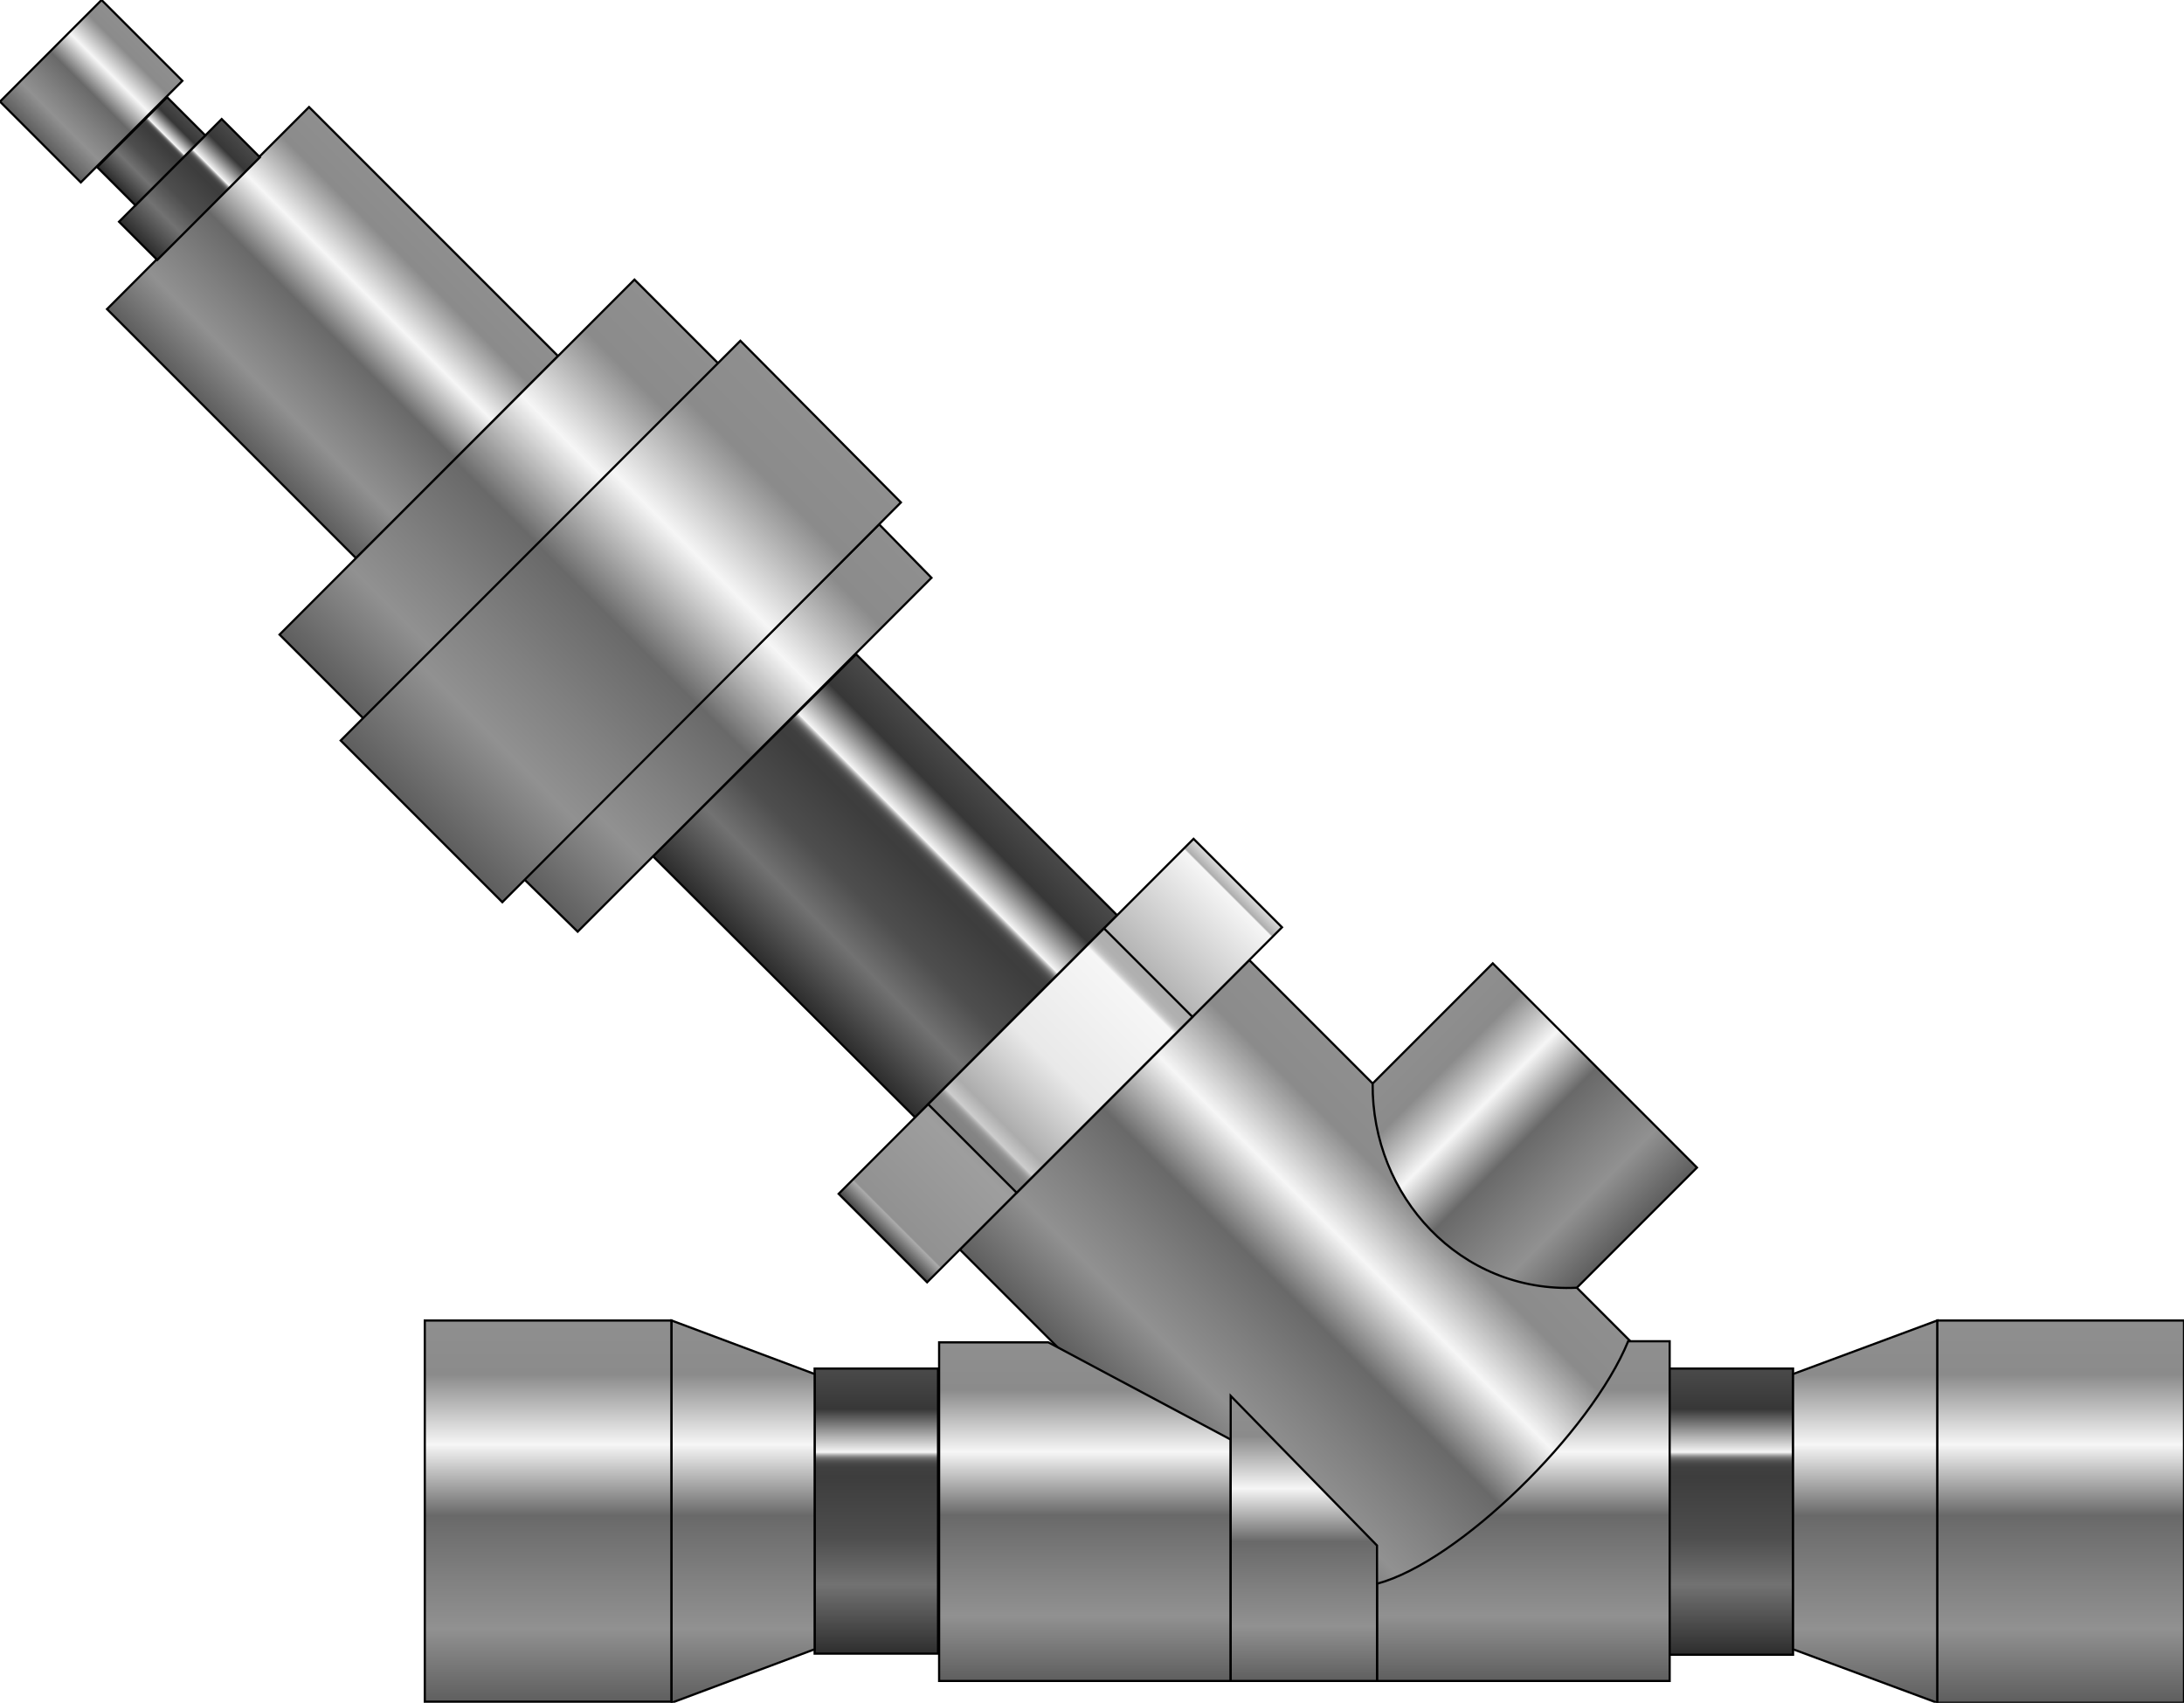 <?xml version="1.0" encoding="utf-8"?>
<!-- Generator: Adobe Illustrator 19.2.1, SVG Export Plug-In . SVG Version: 6.00 Build 0)  -->
<svg version="1.1" id="图层_1" xmlns="http://www.w3.org/2000/svg" xmlns:xlink="http://www.w3.org/1999/xlink" x="0px" y="0px"
	 viewBox="0 0 200 155.9" style="enable-background:new 0 0 200 155.9;" xml:space="preserve">
<style type="text/css">
	.st0{fill:url(#SVGID_1_);stroke:#000000;stroke-width:0.2;stroke-miterlimit:10;}
	.st1{fill:url(#SVGID_2_);stroke:#000000;stroke-width:0.2;stroke-miterlimit:10;}
	.st2{fill:url(#SVGID_3_);stroke:#000000;stroke-width:0.2;stroke-miterlimit:10;}
	.st3{fill:url(#SVGID_4_);stroke:#000000;stroke-width:0.2;stroke-miterlimit:10;}
	.st4{fill:url(#SVGID_5_);stroke:#000000;stroke-width:0.2;stroke-miterlimit:10;}
	.st5{fill:url(#SVGID_6_);stroke:#000000;stroke-width:0.2;stroke-miterlimit:10;}
	.st6{fill:url(#SVGID_7_);stroke:#000000;stroke-width:0.2;stroke-miterlimit:10;}
	.st7{fill:url(#SVGID_8_);stroke:#000000;stroke-width:0.2;stroke-miterlimit:10;}
	.st8{fill:url(#SVGID_9_);stroke:#000000;stroke-width:0.2;stroke-miterlimit:10;}
	.st9{fill:url(#SVGID_10_);stroke:#000000;stroke-width:0.2;stroke-miterlimit:10;}
	.st10{fill:url(#SVGID_11_);stroke:#000000;stroke-width:0.2;stroke-miterlimit:10;}
	.st11{fill:url(#SVGID_12_);stroke:#000000;stroke-width:0.2;stroke-miterlimit:10;}
	.st12{fill:url(#SVGID_13_);stroke:#000000;stroke-width:0.2;stroke-miterlimit:10;}
	.st13{fill:url(#SVGID_14_);stroke:#000000;stroke-width:0.2;stroke-miterlimit:10;}
	.st14{fill:url(#SVGID_15_);stroke:#000000;stroke-width:0.2;stroke-miterlimit:10;}
	.st15{fill:url(#SVGID_16_);stroke:#000000;stroke-width:0.2;stroke-miterlimit:10;}
	.st16{fill:url(#SVGID_17_);stroke:#000000;stroke-width:0.2;stroke-miterlimit:10;}
	.st17{fill:url(#SVGID_18_);stroke:#000000;stroke-width:0.2;stroke-miterlimit:10;}
	.st18{fill:url(#SVGID_19_);stroke:#000000;stroke-width:0.2;stroke-miterlimit:10;}
	.st19{fill:url(#SVGID_20_);stroke:#000000;stroke-width:0.2;stroke-miterlimit:10;}
	.st20{fill:url(#SVGID_21_);stroke:#000000;stroke-width:0.2;stroke-miterlimit:10;}
</style>
<g>
	<g>
		
			<linearGradient id="SVGID_1_" gradientUnits="userSpaceOnUse" x1="42.257" y1="343.794" x2="42.257" y2="317.629" gradientTransform="matrix(0.707 0.707 -0.707 0.707 285.033 -182.661)">
			<stop  offset="0" style="stop-color:#2D2D2D"/>
			<stop  offset="0.244" style="stop-color:#727272"/>
			<stop  offset="0.408" style="stop-color:#4E4E4E"/>
			<stop  offset="0.619" style="stop-color:#3D3D3D"/>
			<stop  offset="0.654" style="stop-color:#3F3F3F"/>
			<stop  offset="0.667" style="stop-color:#464646"/>
			<stop  offset="0.676" style="stop-color:#515151"/>
			<stop  offset="0.683" style="stop-color:#626262"/>
			<stop  offset="0.69" style="stop-color:#787878"/>
			<stop  offset="0.695" style="stop-color:#949494"/>
			<stop  offset="0.7" style="stop-color:#B4B4B4"/>
			<stop  offset="0.705" style="stop-color:#D8D8D8"/>
			<stop  offset="0.708" style="stop-color:#F6F6F6"/>
			<stop  offset="0.859" style="stop-color:#373737"/>
			<stop  offset="1" style="stop-color:#4A4A4A"/>
		</linearGradient>
		<polygon class="st0" points="102.3,83.8 83.8,102.3 59.8,78.4 78.4,59.9 		"/>
		
			<linearGradient id="SVGID_2_" gradientUnits="userSpaceOnUse" x1="96.885" y1="349.442" x2="96.885" y2="311.981" gradientTransform="matrix(0.707 0.707 -0.707 0.707 285.033 -182.661)">
			<stop  offset="0" style="stop-color:#5E5E5E"/>
			<stop  offset="0.193" style="stop-color:#919191"/>
			<stop  offset="0.326" style="stop-color:#808080"/>
			<stop  offset="0.49" style="stop-color:#696969"/>
			<stop  offset="0.676" style="stop-color:#F6F6F6"/>
			<stop  offset="0.859" style="stop-color:#8B8B8B"/>
			<stop  offset="1" style="stop-color:#8F8F8F"/>
		</linearGradient>
		<polygon class="st1" points="151.5,125 125,151.5 87.9,114.4 114.4,87.9 		"/>
		
			<linearGradient id="SVGID_3_" gradientUnits="userSpaceOnUse" x1="-29.308" y1="343.794" x2="-29.308" y2="317.629" gradientTransform="matrix(0.707 0.707 -0.707 0.707 285.033 -182.661)">
			<stop  offset="0" style="stop-color:#5E5E5E"/>
			<stop  offset="0.193" style="stop-color:#919191"/>
			<stop  offset="0.326" style="stop-color:#808080"/>
			<stop  offset="0.49" style="stop-color:#696969"/>
			<stop  offset="0.676" style="stop-color:#F6F6F6"/>
			<stop  offset="0.859" style="stop-color:#8B8B8B"/>
			<stop  offset="1" style="stop-color:#8F8F8F"/>
		</linearGradient>
		<polygon class="st2" points="51.1,32.6 32.6,51.1 9.8,28.3 28.3,9.8 		"/>
		
			<linearGradient id="SVGID_4_" gradientUnits="userSpaceOnUse" x1="-47.883" y1="337.364" x2="-47.883" y2="324.059" gradientTransform="matrix(0.707 0.707 -0.707 0.707 285.033 -182.661)">
			<stop  offset="0" style="stop-color:#2D2D2D"/>
			<stop  offset="0.244" style="stop-color:#727272"/>
			<stop  offset="0.408" style="stop-color:#4E4E4E"/>
			<stop  offset="0.619" style="stop-color:#3D3D3D"/>
			<stop  offset="0.654" style="stop-color:#3F3F3F"/>
			<stop  offset="0.667" style="stop-color:#464646"/>
			<stop  offset="0.676" style="stop-color:#515151"/>
			<stop  offset="0.683" style="stop-color:#626262"/>
			<stop  offset="0.69" style="stop-color:#787878"/>
			<stop  offset="0.695" style="stop-color:#949494"/>
			<stop  offset="0.7" style="stop-color:#B4B4B4"/>
			<stop  offset="0.705" style="stop-color:#D8D8D8"/>
			<stop  offset="0.708" style="stop-color:#F6F6F6"/>
			<stop  offset="0.859" style="stop-color:#373737"/>
			<stop  offset="1" style="stop-color:#4A4A4A"/>
		</linearGradient>
		<polygon class="st3" points="23.8,14.4 14.4,23.8 10.9,20.3 20.3,10.9 		"/>
		
			<linearGradient id="SVGID_5_" gradientUnits="userSpaceOnUse" x1="-52.825" y1="335.234" x2="-52.825" y2="326.19" gradientTransform="matrix(0.707 0.707 -0.707 0.707 285.033 -182.661)">
			<stop  offset="0" style="stop-color:#2D2D2D"/>
			<stop  offset="0.244" style="stop-color:#727272"/>
			<stop  offset="0.408" style="stop-color:#4E4E4E"/>
			<stop  offset="0.619" style="stop-color:#3D3D3D"/>
			<stop  offset="0.654" style="stop-color:#3F3F3F"/>
			<stop  offset="0.667" style="stop-color:#464646"/>
			<stop  offset="0.676" style="stop-color:#515151"/>
			<stop  offset="0.683" style="stop-color:#626262"/>
			<stop  offset="0.69" style="stop-color:#787878"/>
			<stop  offset="0.695" style="stop-color:#949494"/>
			<stop  offset="0.7" style="stop-color:#B4B4B4"/>
			<stop  offset="0.705" style="stop-color:#D8D8D8"/>
			<stop  offset="0.708" style="stop-color:#F6F6F6"/>
			<stop  offset="0.859" style="stop-color:#373737"/>
			<stop  offset="1" style="stop-color:#4A4A4A"/>
		</linearGradient>
		<polygon class="st4" points="18.8,12.4 12.4,18.8 8.9,15.3 15.3,8.9 		"/>
		
			<linearGradient id="SVGID_6_" gradientUnits="userSpaceOnUse" x1="-60.55" y1="337.295" x2="-60.55" y2="324.129" gradientTransform="matrix(0.707 0.707 -0.707 0.707 285.033 -182.661)">
			<stop  offset="0" style="stop-color:#5E5E5E"/>
			<stop  offset="0.193" style="stop-color:#919191"/>
			<stop  offset="0.326" style="stop-color:#808080"/>
			<stop  offset="0.49" style="stop-color:#696969"/>
			<stop  offset="0.676" style="stop-color:#F6F6F6"/>
			<stop  offset="0.859" style="stop-color:#8B8B8B"/>
			<stop  offset="1" style="stop-color:#8F8F8F"/>
		</linearGradient>
		<polygon class="st5" points="16.7,7.4 7.4,16.7 0,9.3 9.3,0 		"/>
		
			<linearGradient id="SVGID_7_" gradientUnits="userSpaceOnUse" x1="113.083" y1="307.067" x2="86.655" y2="307.067" gradientTransform="matrix(0.707 0.707 -0.707 0.707 285.033 -182.661)">
			<stop  offset="0" style="stop-color:#5E5E5E"/>
			<stop  offset="0.193" style="stop-color:#919191"/>
			<stop  offset="0.326" style="stop-color:#808080"/>
			<stop  offset="0.49" style="stop-color:#696969"/>
			<stop  offset="0.676" style="stop-color:#F6F6F6"/>
			<stop  offset="0.859" style="stop-color:#8B8B8B"/>
			<stop  offset="1" style="stop-color:#8F8F8F"/>
		</linearGradient>
		<path class="st6" d="M155.4,106.9l-11,11c-10.7,0.5-18.8-8.4-18.7-18.7l11-11L155.4,106.9z"/>
		
			<linearGradient id="SVGID_8_" gradientUnits="userSpaceOnUse" x1="64.92" y1="353.678" x2="64.92" y2="307.745" gradientTransform="matrix(0.707 0.707 -0.707 0.707 285.033 -182.661)">
			<stop  offset="0" style="stop-color:#484848"/>
			<stop  offset="3.684701e-02" style="stop-color:#ABABAB"/>
			<stop  offset="3.987873e-02" style="stop-color:#919191"/>
			<stop  offset="0.232" style="stop-color:#9E9E9E"/>
			<stop  offset="0.49" style="stop-color:#696969"/>
			<stop  offset="0.971" style="stop-color:#F6F6F6"/>
			<stop  offset="0.974" style="stop-color:#ADADAD"/>
			<stop  offset="1" style="stop-color:#DDDDDD"/>
		</linearGradient>
		<polygon class="st7" points="117.4,84.9 84.9,117.4 76.8,109.3 109.3,76.8 		"/>
		
			<linearGradient id="SVGID_9_" gradientUnits="userSpaceOnUse" x1="64.92" y1="342.096" x2="64.92" y2="319.328" gradientTransform="matrix(0.707 0.707 -0.707 0.707 285.033 -182.661)">
			<stop  offset="0" style="stop-color:#828282"/>
			<stop  offset="4.333868e-02" style="stop-color:#848484"/>
			<stop  offset="5.895010e-02" style="stop-color:#8B8B8B"/>
			<stop  offset="7.007822e-02" style="stop-color:#969696"/>
			<stop  offset="7.907205e-02" style="stop-color:#A7A7A7"/>
			<stop  offset="8.668391e-02" style="stop-color:#BDBDBD"/>
			<stop  offset="9.095149e-02" style="stop-color:#CDCDCD"/>
			<stop  offset="0.156" style="stop-color:#ACACAC"/>
			<stop  offset="0.465" style="stop-color:#E9E9E9"/>
			<stop  offset="0.899" style="stop-color:#F6F6F6"/>
			<stop  offset="0.903" style="stop-color:#E9E9E9"/>
			<stop  offset="0.911" style="stop-color:#D3D3D3"/>
			<stop  offset="0.921" style="stop-color:#C2C2C2"/>
			<stop  offset="0.934" style="stop-color:#B7B7B7"/>
			<stop  offset="0.951" style="stop-color:#B0B0B0"/>
			<stop  offset="1" style="stop-color:#AEAEAE"/>
		</linearGradient>
		<polygon class="st8" points="109.2,93.1 93.1,109.2 85,101.1 101.1,85 		"/>
		
			<linearGradient id="SVGID_10_" gradientUnits="userSpaceOnUse" x1="21.893" y1="353.678" x2="21.893" y2="307.745" gradientTransform="matrix(0.707 0.707 -0.707 0.707 285.033 -182.661)">
			<stop  offset="0" style="stop-color:#5E5E5E"/>
			<stop  offset="0.193" style="stop-color:#919191"/>
			<stop  offset="0.326" style="stop-color:#808080"/>
			<stop  offset="0.49" style="stop-color:#696969"/>
			<stop  offset="0.676" style="stop-color:#F6F6F6"/>
			<stop  offset="0.859" style="stop-color:#8B8B8B"/>
			<stop  offset="1" style="stop-color:#8F8F8F"/>
		</linearGradient>
		<polygon class="st9" points="85.3,52.9 52.9,85.3 48,80.5 80.5,48 		"/>
		
			<linearGradient id="SVGID_11_" gradientUnits="userSpaceOnUse" x1="-7.778" y1="353.678" x2="-7.778" y2="307.745" gradientTransform="matrix(0.707 0.707 -0.707 0.707 285.033 -182.661)">
			<stop  offset="0" style="stop-color:#5E5E5E"/>
			<stop  offset="0.193" style="stop-color:#919191"/>
			<stop  offset="0.326" style="stop-color:#808080"/>
			<stop  offset="0.49" style="stop-color:#696969"/>
			<stop  offset="0.676" style="stop-color:#F6F6F6"/>
			<stop  offset="0.859" style="stop-color:#8B8B8B"/>
			<stop  offset="1" style="stop-color:#8F8F8F"/>
		</linearGradient>
		<polygon class="st10" points="65.8,33.3 33.3,65.8 25.6,58.1 58.1,25.6 		"/>
		
			<linearGradient id="SVGID_12_" gradientUnits="userSpaceOnUse" x1="8.067" y1="356.58" x2="8.067" y2="304.843" gradientTransform="matrix(0.707 0.707 -0.707 0.707 285.033 -182.661)">
			<stop  offset="0" style="stop-color:#5E5E5E"/>
			<stop  offset="0.193" style="stop-color:#919191"/>
			<stop  offset="0.326" style="stop-color:#808080"/>
			<stop  offset="0.49" style="stop-color:#696969"/>
			<stop  offset="0.676" style="stop-color:#F6F6F6"/>
			<stop  offset="0.859" style="stop-color:#8B8B8B"/>
			<stop  offset="1" style="stop-color:#8F8F8F"/>
		</linearGradient>
		<polygon class="st11" points="82.5,46 46,82.6 31.2,67.8 67.8,31.2 		"/>
	</g>
	<g>
		<linearGradient id="SVGID_13_" gradientUnits="userSpaceOnUse" x1="50.2" y1="155.868" x2="50.2" y2="120.945">
			<stop  offset="0" style="stop-color:#5E5E5E"/>
			<stop  offset="0.193" style="stop-color:#919191"/>
			<stop  offset="0.326" style="stop-color:#808080"/>
			<stop  offset="0.49" style="stop-color:#696969"/>
			<stop  offset="0.676" style="stop-color:#F6F6F6"/>
			<stop  offset="0.859" style="stop-color:#8B8B8B"/>
			<stop  offset="1" style="stop-color:#8F8F8F"/>
		</linearGradient>
		<rect x="38.9" y="120.9" class="st12" width="22.6" height="34.9"/>
		<linearGradient id="SVGID_14_" gradientUnits="userSpaceOnUse" x1="99.348" y1="153.949" x2="99.348" y2="122.864">
			<stop  offset="0" style="stop-color:#5E5E5E"/>
			<stop  offset="0.193" style="stop-color:#919191"/>
			<stop  offset="0.326" style="stop-color:#808080"/>
			<stop  offset="0.49" style="stop-color:#696969"/>
			<stop  offset="0.676" style="stop-color:#F6F6F6"/>
			<stop  offset="0.859" style="stop-color:#8B8B8B"/>
			<stop  offset="1" style="stop-color:#8F8F8F"/>
		</linearGradient>
		<polygon class="st13" points="112.7,153.9 86,153.9 86,122.9 96,122.9 112.7,131.8 		"/>
		<linearGradient id="SVGID_15_" gradientUnits="userSpaceOnUse" x1="139.535" y1="153.949" x2="139.535" y2="122.864">
			<stop  offset="0" style="stop-color:#5E5E5E"/>
			<stop  offset="0.193" style="stop-color:#919191"/>
			<stop  offset="0.326" style="stop-color:#808080"/>
			<stop  offset="0.49" style="stop-color:#696969"/>
			<stop  offset="0.676" style="stop-color:#F6F6F6"/>
			<stop  offset="0.859" style="stop-color:#8B8B8B"/>
			<stop  offset="1" style="stop-color:#8F8F8F"/>
		</linearGradient>
		<path class="st14" d="M126.1,153.9h26.8v-31.1h-3.8c-3.4,8.3-15.5,20.2-23,22.2V153.9z"/>
		<linearGradient id="SVGID_16_" gradientUnits="userSpaceOnUse" x1="119.441" y1="153.949" x2="119.441" y2="127.808">
			<stop  offset="0" style="stop-color:#5E5E5E"/>
			<stop  offset="0.193" style="stop-color:#919191"/>
			<stop  offset="0.326" style="stop-color:#808080"/>
			<stop  offset="0.49" style="stop-color:#696969"/>
			<stop  offset="0.676" style="stop-color:#F6F6F6"/>
			<stop  offset="0.859" style="stop-color:#8B8B8B"/>
			<stop  offset="1" style="stop-color:#8F8F8F"/>
		</linearGradient>
		<polygon class="st15" points="126.1,153.9 112.7,153.9 112.7,127.8 126.1,141.5 		"/>
		<linearGradient id="SVGID_17_" gradientUnits="userSpaceOnUse" x1="80.294" y1="151.472" x2="80.294" y2="125.341">
			<stop  offset="0" style="stop-color:#2D2D2D"/>
			<stop  offset="0.244" style="stop-color:#727272"/>
			<stop  offset="0.408" style="stop-color:#4E4E4E"/>
			<stop  offset="0.619" style="stop-color:#3D3D3D"/>
			<stop  offset="0.654" style="stop-color:#3F3F3F"/>
			<stop  offset="0.667" style="stop-color:#464646"/>
			<stop  offset="0.676" style="stop-color:#515151"/>
			<stop  offset="0.683" style="stop-color:#626262"/>
			<stop  offset="0.69" style="stop-color:#787878"/>
			<stop  offset="0.695" style="stop-color:#949494"/>
			<stop  offset="0.7" style="stop-color:#B4B4B4"/>
			<stop  offset="0.705" style="stop-color:#D8D8D8"/>
			<stop  offset="0.708" style="stop-color:#F6F6F6"/>
			<stop  offset="0.859" style="stop-color:#373737"/>
			<stop  offset="1" style="stop-color:#4A4A4A"/>
		</linearGradient>
		<rect x="74.6" y="125.3" class="st16" width="11.3" height="26.1"/>
		<linearGradient id="SVGID_18_" gradientUnits="userSpaceOnUse" x1="68.076" y1="155.868" x2="68.076" y2="120.945">
			<stop  offset="0" style="stop-color:#5E5E5E"/>
			<stop  offset="0.193" style="stop-color:#919191"/>
			<stop  offset="0.326" style="stop-color:#808080"/>
			<stop  offset="0.49" style="stop-color:#696969"/>
			<stop  offset="0.676" style="stop-color:#F6F6F6"/>
			<stop  offset="0.859" style="stop-color:#8B8B8B"/>
			<stop  offset="1" style="stop-color:#8F8F8F"/>
		</linearGradient>
		<polygon class="st17" points="74.6,151 61.5,155.9 61.5,120.9 74.6,125.8 		"/>
		<linearGradient id="SVGID_19_" gradientUnits="userSpaceOnUse" x1="188.683" y1="155.868" x2="188.683" y2="120.945">
			<stop  offset="0" style="stop-color:#5E5E5E"/>
			<stop  offset="0.193" style="stop-color:#919191"/>
			<stop  offset="0.326" style="stop-color:#808080"/>
			<stop  offset="0.49" style="stop-color:#696969"/>
			<stop  offset="0.676" style="stop-color:#F6F6F6"/>
			<stop  offset="0.859" style="stop-color:#8B8B8B"/>
			<stop  offset="1" style="stop-color:#8F8F8F"/>
		</linearGradient>
		<polygon class="st18" points="177.4,155.9 200,155.9 200,120.9 177.4,120.9 		"/>
		<linearGradient id="SVGID_20_" gradientUnits="userSpaceOnUse" x1="158.589" y1="151.472" x2="158.589" y2="125.341">
			<stop  offset="0" style="stop-color:#2D2D2D"/>
			<stop  offset="0.244" style="stop-color:#727272"/>
			<stop  offset="0.408" style="stop-color:#4E4E4E"/>
			<stop  offset="0.619" style="stop-color:#3D3D3D"/>
			<stop  offset="0.654" style="stop-color:#3F3F3F"/>
			<stop  offset="0.667" style="stop-color:#464646"/>
			<stop  offset="0.676" style="stop-color:#515151"/>
			<stop  offset="0.683" style="stop-color:#626262"/>
			<stop  offset="0.69" style="stop-color:#787878"/>
			<stop  offset="0.695" style="stop-color:#949494"/>
			<stop  offset="0.7" style="stop-color:#B4B4B4"/>
			<stop  offset="0.705" style="stop-color:#D8D8D8"/>
			<stop  offset="0.708" style="stop-color:#F6F6F6"/>
			<stop  offset="0.859" style="stop-color:#373737"/>
			<stop  offset="1" style="stop-color:#4A4A4A"/>
		</linearGradient>
		<polygon class="st19" points="152.9,151.5 164.2,151.5 164.2,125.3 152.9,125.3 		"/>
		<linearGradient id="SVGID_21_" gradientUnits="userSpaceOnUse" x1="170.806" y1="155.868" x2="170.806" y2="120.945">
			<stop  offset="0" style="stop-color:#5E5E5E"/>
			<stop  offset="0.193" style="stop-color:#919191"/>
			<stop  offset="0.326" style="stop-color:#808080"/>
			<stop  offset="0.49" style="stop-color:#696969"/>
			<stop  offset="0.676" style="stop-color:#F6F6F6"/>
			<stop  offset="0.859" style="stop-color:#8B8B8B"/>
			<stop  offset="1" style="stop-color:#8F8F8F"/>
		</linearGradient>
		<polygon class="st20" points="164.2,151 177.4,155.9 177.4,120.9 164.2,125.8 		"/>
	</g>
</g>
</svg>
